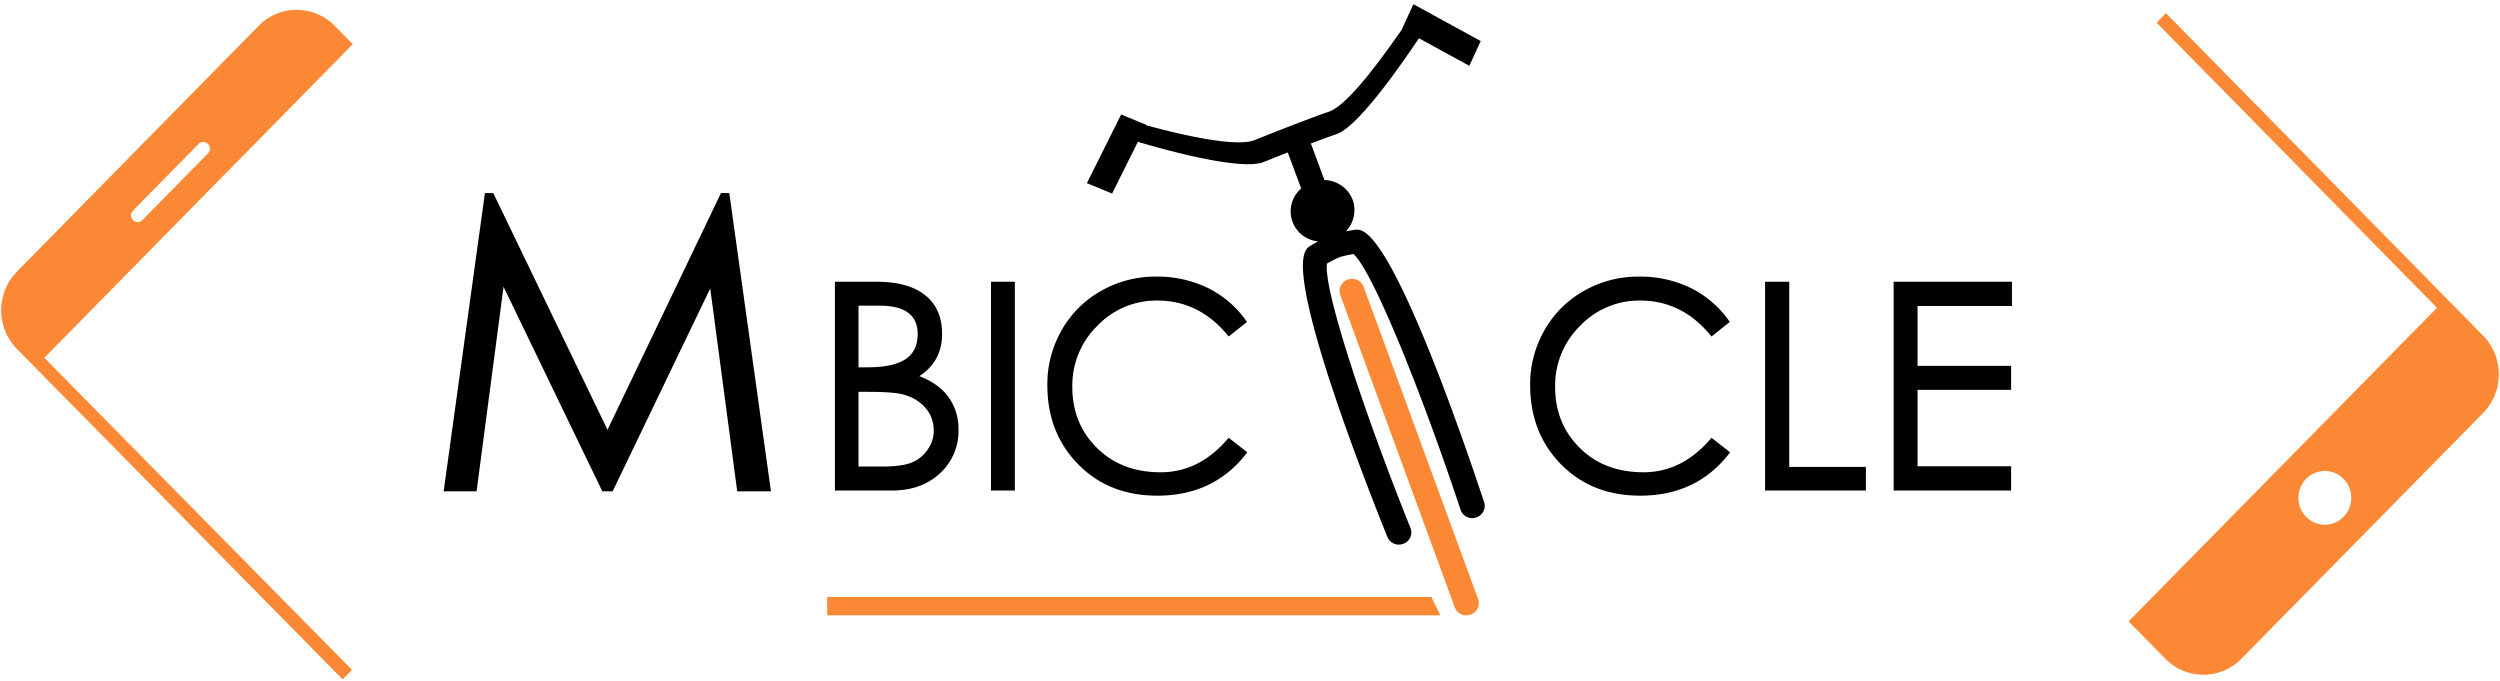 <svg xmlns="http://www.w3.org/2000/svg" width="1227" height="334" viewBox="0 0 1227 334">
  <defs>
    <style>
      .cls-1 {
        fill: #fb8834;
      }

      .cls-1, .cls-2 {
        fill-rule: evenodd;
      }
    </style>
  </defs>
  <path id="Shape_18_копия_3" data-name="Shape 18 копия 3" class="cls-1" d="M168.189,333.454L8.225,171.176A27.18,27.18,0,0,1,8.317,133.3L126.931,12.69A26.1,26.1,0,0,1,164.18,12.6l8.943,9.093-4.586,4.664h0L21.756,175.606,172.777,328.79ZM1049.3,300.312h0L1196.09,151.06,1058.48,11.137l4.58-4.664L1218.78,164.81a27.191,27.191,0,0,1-.08,37.885L1100.08,323.306a26.111,26.111,0,0,1-37.25.083l-18.11-18.413ZM65.163,103.484L97.608,70.493a3.1,3.1,0,0,1,4.435.186,3.2,3.2,0,0,1,.152,4.478L69.749,108.148a3.066,3.066,0,0,1-4.4-.154A3.224,3.224,0,0,1,65.163,103.484ZM1150.2,253.683a12.815,12.815,0,0,1-18.34-.019,13.311,13.311,0,0,1,0-18.638,12.806,12.806,0,0,1,18.34-.01A13.356,13.356,0,0,1,1150.2,253.683ZM702.5,293l4.5,9H406v-9H702.5Zm19.266,8.625a5.913,5.913,0,0,0,3.711-7.525L669.215,140.626a5.978,5.978,0,0,0-7.713-3.4,5.913,5.913,0,0,0-3.712,7.525l56.262,153.473A5.979,5.979,0,0,0,721.766,301.624Z"/>
  <path id="Shape_18_копия_4" data-name="Shape 18 копия 4" class="cls-2" d="M941.126,150.172v29.4h45.931v11.76H941.126v37.52h45.931v11.9H929.405V138.272h58.06v11.9H941.126Zm-74.822-11.9h11.857v90.86h37.617v11.62H866.3V138.272Zm-59.694,93.52q19.217,0,33.391-16.94l9.132,7.14q-16.085,21.282-44.159,21.28-23.715,0-38.843-15.4T751,188.952a53.356,53.356,0,0,1,7.019-26.88,50.528,50.528,0,0,1,19.421-19.32,53.591,53.591,0,0,1,26.782-7,56.987,56.987,0,0,1,25.759,5.67A50.4,50.4,0,0,1,849,158.012l-9,7.14q-14.177-17.64-35.027-17.64a40.134,40.134,0,0,0-29.371,12.32A41,41,0,0,0,763.269,190q0,17.85,12.062,29.82T806.61,231.792Zm-82.119,22.17a5.968,5.968,0,0,1-7.6-3.631c-18.174-54.981-42.851-116.87-52.576-125.652a54.669,54.669,0,0,0-6.82,1.523,50,50,0,0,0-6.234,3.182c-1.768,13.032,19.386,76.15,41.043,129.832a5.9,5.9,0,0,1-3.475,7.633A6.038,6.038,0,0,1,681,263.687C669.4,234.92,632.21,139.795,640.72,123.168a6.041,6.041,0,0,1,2.247-2.418c0.325-.2,1.931-1.183,3.939-2.3a14.765,14.765,0,0,1-8.283-25.928l-6.579-17.712c-4.4,1.728-8.542,3.382-11.77,4.694-11.312,4.57-50.374-6.487-61.8-9.892L545.811,95,533.453,89.88l16.81-33.71,12.358,5.117-0.092.186c16.167,4.409,44.011,11.04,53.287,7.275,9.648-3.9,27.293-10.828,36.339-13.9,9.682-3.292,26.578-27.1,36.032-40.576l-0.078-.043,5.583-12.155L726.739,20.15,721.155,32.3,696.419,18.772c-6.485,9.575-29.144,43.215-40.485,47.074-3.283,1.114-7.752,2.759-12.559,4.584l6.668,17.95A15.16,15.16,0,0,1,663.9,98.125a14.91,14.91,0,0,1-3.381,15.414c2.083-.4,3.867-0.673,4.476-0.763a6.191,6.191,0,0,1,3.328.414c17.282,7.31,50.373,103.913,60.11,133.353a5.934,5.934,0,0,1-3.768,7.355C724.605,253.92,724.545,253.94,724.491,253.962ZM567.256,135.752a56.984,56.984,0,0,1,25.759,5.67,50.4,50.4,0,0,1,19.013,16.59l-9,7.14q-14.175-17.64-35.026-17.64a40.132,40.132,0,0,0-29.371,12.32A41,41,0,0,0,526.3,190q0,17.85,12.062,29.82t31.279,11.97q19.217,0,33.391-16.94l9.132,7.14q-16.083,21.282-44.158,21.28-23.715,0-38.843-15.4t-15.129-38.92a53.356,53.356,0,0,1,7.019-26.88,50.537,50.537,0,0,1,19.422-19.32A53.59,53.59,0,0,1,567.256,135.752Zm-80.889,2.52h11.721v102.48H486.367V138.272Zm-48.654,102.48h-27.94V138.272H430.08q15.81,0,24.056,6.65t8.246,18.97q0,13.44-11.176,20.72,9.537,3.642,14.378,10.36a26.6,26.6,0,0,1,4.839,15.96,27.976,27.976,0,0,1-9.064,21.35Q452.295,240.754,437.713,240.752Zm-6-90.72H421.358v30.24h4.634q12.265,0,18.331-3.92t6.065-12.46Q450.388,150.032,431.716,150.032Zm24.873,53.69a18.088,18.088,0,0,0-5.043-6.09,22.6,22.6,0,0,0-8.177-3.99q-4.839-1.329-17.514-1.33h-4.5v36.68h11.176q10.493,0,15.264-2.1a17.311,17.311,0,0,0,7.633-6.44,15.861,15.861,0,0,0,2.862-8.82A17.575,17.575,0,0,0,456.589,203.722Zm-108-62.17-47.9,99.6h-5.062l-48.481-100.4-13.24,100.4h-16.16L238,94.752h4.089l56.074,116.2,55.685-116.2h4.089l20.443,146.4H361.828Z"/>
</svg>
